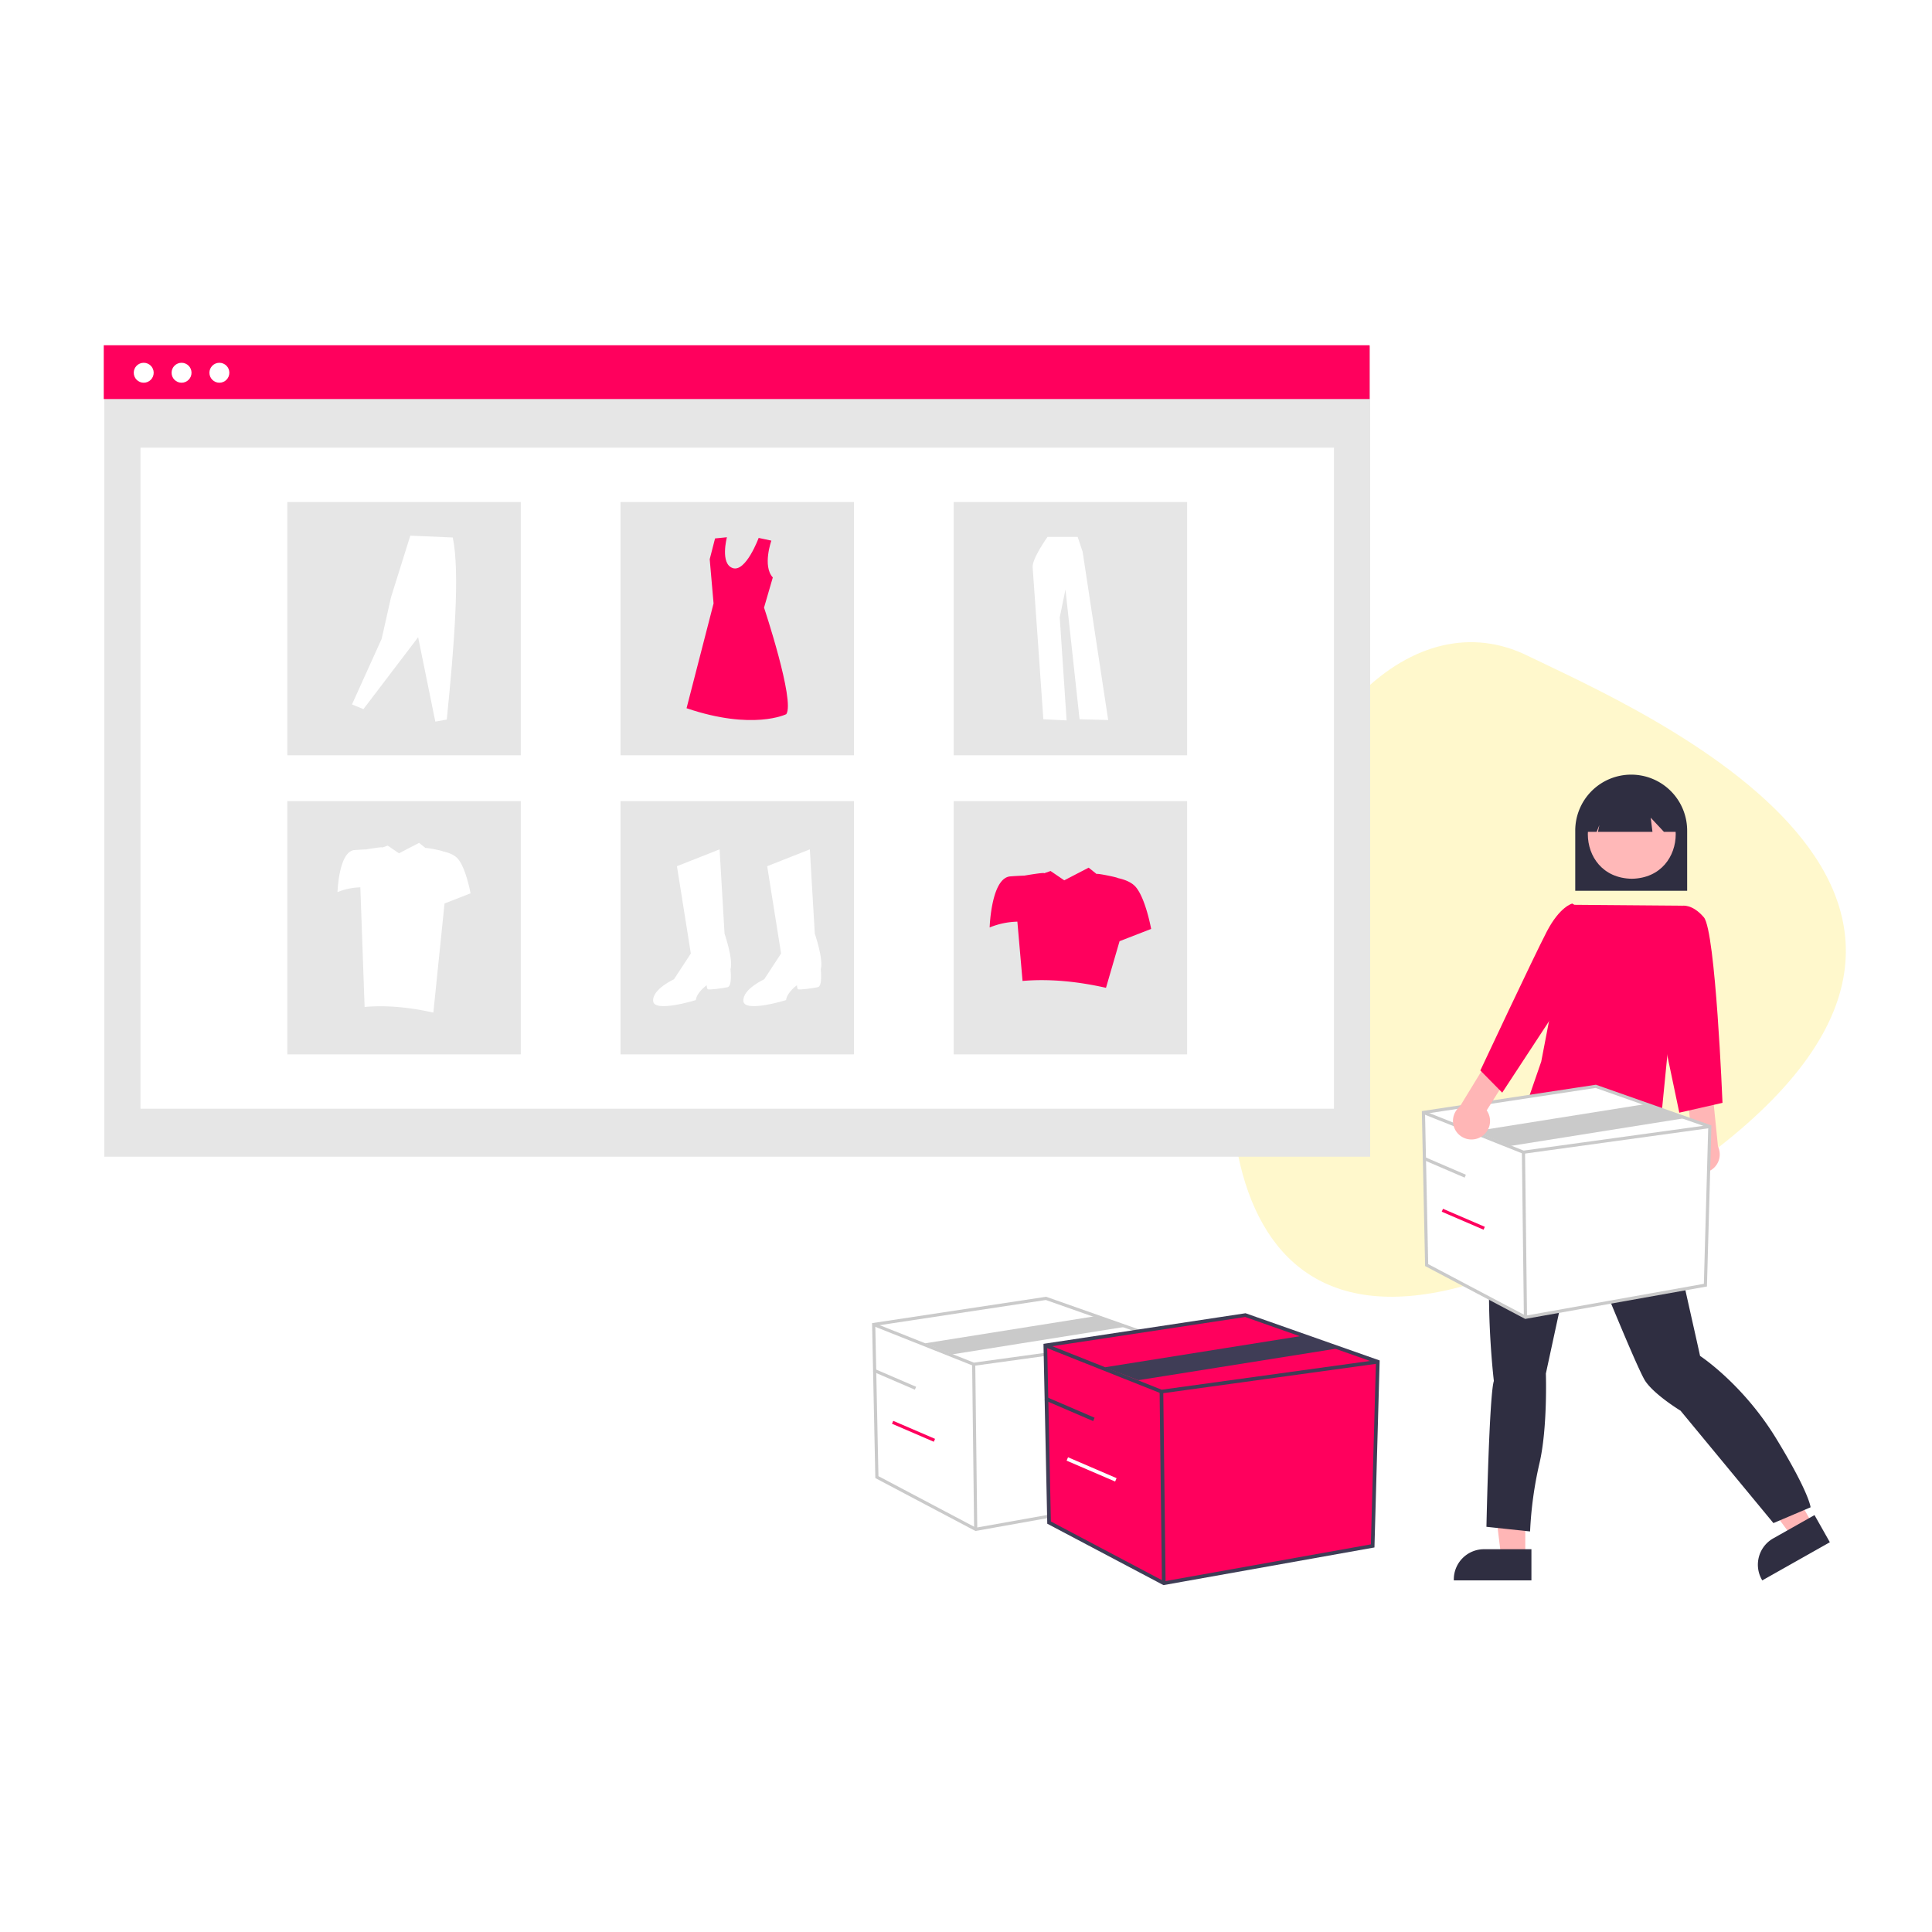 <svg xmlns="http://www.w3.org/2000/svg" xmlns:xlink="http://www.w3.org/1999/xlink" width="1080" height="1080" viewBox="0 0 1080 1080">
  <rect x="0" y="0" width="1080" height="1080" fill="#333333" stroke="none"/>
  <defs>
    <clipPath id="clip-Audience_Persona_3">
      <rect width="1080" height="1080"/>
    </clipPath>
  </defs>
  <g id="Audience_Persona_3" data-name="Audience Persona – 3" clip-path="url(#clip-Audience_Persona_3)">
    <rect width="1080" height="1080" fill="#fff"/>
    <path id="Path_821" data-name="Path 821" d="M5124.759-346.587c-203.993-179.8-83.576-259.1,57.118-267.956s217.588,47.013,203.308,114S5328.754-166.789,5124.759-346.587Z" transform="translate(36.666 5712.797) rotate(-76)" fill="#fedf03" opacity="0.2"/>
    <g id="undraw_web_shopping_re_owap_2_" data-name="undraw_web_shopping_re_owap (2)" transform="translate(58 193)">
      <rect id="Rectangle_338" data-name="Rectangle 338" width="707.628" height="453.196" transform="translate(0.302 0.401)" fill="#e6e6e6"/>
      <rect id="Rectangle_339" data-name="Rectangle 339" width="667.159" height="369.543" transform="translate(20.537 57.242)" fill="#fff"/>
      <rect id="Rectangle_340" data-name="Rectangle 340" width="707.628" height="30.062" fill="#ff005d"/>
      <circle id="Ellipse_513" data-name="Ellipse 513" cx="5.572" cy="5.572" r="5.572" transform="translate(16.769 9.798)" fill="#fff"/>
      <circle id="Ellipse_514" data-name="Ellipse 514" cx="5.572" cy="5.572" r="5.572" transform="translate(37.918 9.798)" fill="#fff"/>
      <circle id="Ellipse_515" data-name="Ellipse 515" cx="5.572" cy="5.572" r="5.572" transform="translate(59.067 9.798)" fill="#fff"/>
      <rect id="Rectangle_341" data-name="Rectangle 341" width="130.486" height="141.566" transform="translate(102.622 87.638)" fill="#e6e6e6"/>
      <rect id="Rectangle_342" data-name="Rectangle 342" width="130.486" height="141.566" transform="translate(288.872 87.638)" fill="#e6e6e6"/>
      <rect id="Rectangle_343" data-name="Rectangle 343" width="130.486" height="141.566" transform="translate(475.12 87.638)" fill="#e6e6e6"/>
      <rect id="Rectangle_344" data-name="Rectangle 344" width="130.486" height="141.566" transform="translate(102.622 254.828)" fill="#e6e6e6"/>
      <rect id="Rectangle_345" data-name="Rectangle 345" width="130.486" height="141.566" transform="translate(288.872 254.828)" fill="#e6e6e6"/>
      <rect id="Rectangle_346" data-name="Rectangle 346" width="130.486" height="141.566" transform="translate(475.12 254.828)" fill="#e6e6e6"/>
      <path id="Path_2643" data-name="Path 2643" d="M453.55,400.421,477.392,391l2.772,47.128s4.989,14.415,3.327,19.96c0,0,1.109,9.426-1.664,9.98s-10.537,1.664-11.085,1.109-.554-2.218-.554-2.218-5.545,3.881-6.1,8.316c0,0-23.287,7.208-23.841.554s11.643-12.2,11.643-12.2l9.426-14.415Z" transform="translate(-133.139 -109.209)" fill="#fff"/>
      <path id="Path_2644" data-name="Path 2644" d="M499.522,400.421,523.36,391l2.772,47.128s4.99,14.415,3.327,19.96c0,0,1.109,9.426-1.664,9.98s-10.537,1.664-11.085,1.109-.554-2.218-.554-2.218-5.545,3.881-6.1,8.316c0,0-23.287,7.208-23.841.554s11.643-12.2,11.643-12.2l9.426-14.415Z" transform="translate(-128.655 -109.209)" fill="#fff"/>
      <path id="Path_2645" data-name="Path 2645" d="M504.674,233.936s-5.076,14.185.806,20.582l-4.9,16.851S518,323.637,513.021,330.938c0,0-18.584,9.292-55.756-3.319l15.1-58.574-2.157-24.724,2.987-11.616,6.637-.659s-3.982,14.934,3.319,17.257,14.423-16.884,14.423-16.884Z" transform="translate(-131.477 -124.717)" fill="#ff005d"/>
      <path id="Path_2646" data-name="Path 2646" d="M286.858,325.582l6.406,2.621,30.576-40.185,9.609,47.173,6.406-1.165c4.109-40.67,7.463-82.153,3.349-101.773l-23.733-1.02L308.7,265.6l-5.242,23.3Z" transform="translate(-148.103 -124.796)" fill="#fff"/>
      <path id="Path_2647" data-name="Path 2647" d="M641.856,231.87s-8.743,12.154-8.316,17.059S639.51,333.8,639.51,333.8l13.008.64-3.841-57.576,3.2-15.567,7.89,72.5,15.994.427-14.287-94.041-2.772-8.316Z" transform="translate(-114.28 -124.734)" fill="#fff"/>
      <path id="Path_2648" data-name="Path 2648" d="M693.406,411.247c-2.321-2.786-6.312-4.291-10.144-5.106.11-.348-11.654-2.779-11.854-2.279l-4.435-3.533-13.628,7.076-7.658-5.213-3.557,1.262c.145-.628-11.043,1.311-11.043,1.311-2.137.077-4.867.211-7.922.446-10.7.823-11.524,28.537-11.524,28.537a43.739,43.739,0,0,1,15.49-3.243l2.892,33.146c14.875-1.275,30.476.209,46.647,3.841l7.583-26.056,17.659-6.867S698.894,417.831,693.406,411.247Z" transform="translate(-116.415 -108.298)" fill="#ff005d"/>
      <path id="Path_2649" data-name="Path 2649" d="M346.868,396.695c-1.913-2.295-5.2-3.536-8.358-4.207.094-.288-9.6-2.29-9.768-1.877l-3.655-2.911-11.227,5.83-6.31-4.295-2.931,1.04c.12-.517-9.1,1.079-9.1,1.079-1.756.064-4.01.173-6.527.368-8.817.678-9.5,23.511-9.5,23.511a36.041,36.041,0,0,1,12.764-2.673l2.383,66.857c12.257-1.051,25.111.172,38.431,3.165l6.247-61.014,14.55-5.658S351.388,402.122,346.868,396.695Z" transform="translate(-148.821 -109.53)" fill="#fff"/>
      <path id="Path_2682" data-name="Path 2682" d="M909.888,417.865h62.561V384.39a31.281,31.281,0,1,0-62.561,0Z" transform="translate(-87.317 -112.905)" fill="#2f2e41"/>
      <path id="Path_2683" data-name="Path 2683" d="M886.208,756.067H872.753l-6.4-51.906H886.21Z" transform="translate(-91.565 -78.655)" fill="#ffb6b6"/>
      <path id="Path_2684" data-name="Path 2684" d="M891.427,747.45h-26.5a16.888,16.888,0,0,0-16.887,16.885v.55h43.388Z" transform="translate(-93.351 -74.431)" fill="#2f2e41"/>
      <path id="Path_2685" data-name="Path 2685" d="M1034.806,739.11l-11.718,6.615L992,703.676l17.294-9.763Z" transform="translate(-79.306 -79.655)" fill="#ffb6b6"/>
      <path id="Path_2686" data-name="Path 2686" d="M1034.565,730.069l-23.076,13.024h0a16.888,16.888,0,0,0-6.4,23.008l.27.477,37.783-21.329Z" transform="translate(-78.242 -76.127)" fill="#2f2e41"/>
      <path id="Path_2687" data-name="Path 2687" d="M961.228,542.705l1.038,5.191s3.115,3.115,1.557,4.672-1.038,8.827-1.038,8.827c.871,13.254,18.19,87.735,21.287,102.281,0,0,23.883,15.576,42.574,46.207s19.207,38.42,19.207,38.42l-20.764,8.828L973.175,694.31s-14.537-8.827-19.73-16.614-37.388-88.264-37.388-88.264l-18.176,84.11s1.038,30.632-3.634,50.362a211.3,211.3,0,0,0-5.191,37.9l-24.4-2.6s1.557-73.726,4.153-81.514c0,0-10.9-89.82,10.9-125.645L897.285,505.2l17.212-6.625Z" transform="translate(-91.73 -98.713)" fill="#2f2e41"/>
      <path id="Path_2688" data-name="Path 2688" d="M940.866,360.565c-32.759.56-32.753,49.288,0,49.843C973.623,409.848,973.618,361.119,940.866,360.565Z" transform="translate(-86.691 -112.178)" fill="#ffb8b8"/>
      <path id="Path_2689" data-name="Path 2689" d="M915.711,384.724h5.568l1.516-3.791-.758,3.791h30.452l-.988-7.932,7.4,7.932h7.383v-4.3a25.286,25.286,0,0,0-50.571-.036v.036Z" transform="translate(-86.749 -112.709)" fill="#2f2e41"/>
      <path id="Path_2690" data-name="Path 2690" d="M910,419.235l61.9.5L958.827,552.451s-72.394-3.821-72.439-25.918L893.17,506.9Z" transform="translate(-89.61 -106.454)" fill="#ff005d"/>
      <path id="Path_2693" data-name="Path 2693" d="M966.933,556.206a10.292,10.292,0,0,1,2.963-15.5l-2.69-23.364,13.8-5.1,3.336,33.049a10.348,10.348,0,0,1-17.409,10.913Z" transform="translate(-81.977 -97.379)" fill="#ffb6b6"/>
      <path id="Path_2694" data-name="Path 2694" d="M957.571,431.128l8.145-11.385s5.574-1.237,12.16,6.446S988.3,529.909,988.3,529.909L964.156,535.4l-14.268-68.049Z" transform="translate(-83.414 -106.411)" fill="#ff005d"/>
      <path id="Path_808" data-name="Path 808" d="M672.135,392.036l1.8,85.321,55.235,29.19,100.59-17.963,2.471-88.69-63.768-22.454Z" transform="translate(65.577 36.825)" fill="#fff"/>
      <path id="Path_809" data-name="Path 809" d="M889.539,641.807l-55.962-29.574-1.824-86.615,97.308-14.744.207.073,64.374,22.668-2.508,90.05Zm-54.22-30.648,54.508,28.805,99.585-17.783,2.432-87.329-62.953-22.168L833.55,527.13Z" transform="translate(-94.94 -97.513)" fill="#cacaca"/>
      <path id="Path_810" data-name="Path 810" d="M727.962,413.945l-.216-.086-55.908-22.229.651-1.639,55.693,22.142L832.134,397.8l.241,1.747Z" transform="translate(65.548 38.05)" fill="#cacaca"/>
      <rect id="Rectangle_91" data-name="Rectangle 91" width="1.764" height="92.289" transform="translate(792.74 451.107) rotate(-0.697)" fill="#cacaca"/>
      <path id="Path_811" data-name="Path 811" d="M718.328,409.893l-20.154-8.17,97.019-15.459,20.154,8.169Z" transform="translate(68.118 37.686)" fill="#cacaca"/>
      <rect id="Rectangle_92" data-name="Rectangle 92" width="1.764" height="25.449" transform="translate(737.364 455.239) rotate(-66.705)" fill="#cacaca"/>
      <rect id="Rectangle_93" data-name="Rectangle 93" width="1.764" height="25.449" transform="translate(747.948 484.347) rotate(-66.705)" fill="#ff005d"/>
      <path id="Path_812" data-name="Path 812" d="M392.135,500.036l1.8,85.321,55.235,29.19,100.59-17.963,2.471-88.69-63.767-22.454Z" transform="translate(38.259 47.362)" fill="#fff"/>
      <path id="Path_813" data-name="Path 813" d="M609.539,749.807l-55.962-29.574-1.824-86.615,97.308-14.744.207.073,64.374,22.668-2.508,90.05Zm-54.22-30.648,54.508,28.805,99.585-17.783,2.432-87.329-62.953-22.168L553.55,635.13Z" transform="translate(-122.258 -86.976)" fill="#cacaca"/>
      <path id="Path_814" data-name="Path 814" d="M447.962,521.945l-.216-.086-55.908-22.229.651-1.639,55.693,22.142L552.134,505.8l.241,1.747Z" transform="translate(38.23 48.587)" fill="#cacaca"/>
      <rect id="Rectangle_94" data-name="Rectangle 94" width="1.764" height="92.289" transform="translate(485.42 569.643) rotate(-0.697)" fill="#cacaca"/>
      <path id="Path_815" data-name="Path 815" d="M433.446,515.884l-15.272-6.162,97.019-15.459,15.27,6.162Z" transform="translate(40.799 48.223)" fill="#cacaca"/>
      <rect id="Rectangle_95" data-name="Rectangle 95" width="1.764" height="25.449" transform="translate(430.044 573.775) rotate(-66.705)" fill="#cacaca"/>
      <rect id="Rectangle_96" data-name="Rectangle 96" width="1.764" height="25.449" transform="translate(440.628 602.883) rotate(-66.705)" fill="#ff005d"/>
      <path id="Path_816" data-name="Path 816" d="M479.563,510.9l2.085,99.045,64.119,33.884,116.769-20.852L665.4,520.026,591.38,493.961Z" transform="translate(46.789 48.194)" fill="#ff005d"/>
      <path id="Path_817" data-name="Path 817" d="M706.13,779.253l-64.963-34.33L639.05,644.377,752.01,627.262l.241.084,74.727,26.314-2.911,104.534Zm-62.941-35.578,63.275,33.438,115.6-20.643L824.889,655.1l-73.078-25.732L641.136,646.132Z" transform="translate(-113.741 -86.158)" fill="#3f3d56"/>
      <path id="Path_818" data-name="Path 818" d="M544.37,536.337l-.25-.1-64.9-25.8.756-1.9,64.65,25.7L665.3,517.59l.28,2.028Z" transform="translate(46.755 49.615)" fill="#3f3d56"/>
      <rect id="Rectangle_97" data-name="Rectangle 97" width="2.048" height="107.133" transform="translate(590.228 584.919) rotate(-0.697)" fill="#3f3d56"/>
      <path id="Path_819" data-name="Path 819" d="M528.556,529.347l-18.766-7.2L622.413,504.2l18.767,7.2Z" transform="translate(49.738 49.193)" fill="#3f3d56"/>
      <rect id="Rectangle_98" data-name="Rectangle 98" width="2.048" height="29.542" transform="translate(525.946 589.716) rotate(-66.705)" fill="#3f3d56"/>
      <rect id="Rectangle_99" data-name="Rectangle 99" width="2.048" height="29.542" transform="translate(538.232 623.505) rotate(-66.705)" fill="#fff"/>
      <path id="Path_2691" data-name="Path 2691" d="M862.421,541.915a10.292,10.292,0,0,0,4.031-15.256l12.536-19.9-10.234-10.567-17.31,28.349a10.348,10.348,0,0,0,10.976,17.375Z" transform="translate(-93.392 -98.945)" fill="#ffb6b6"/>
      <path id="Path_2692" data-name="Path 2692" d="M921.938,424.527l-8.981-5.918s-6.931,1.554-14.3,15.732-37.1,77.567-37.1,77.567l12.219,12.4,32.6-49.73Z" transform="translate(-92.032 -106.515)" fill="#ff005d"/>
    </g>
  </g>
</svg>

